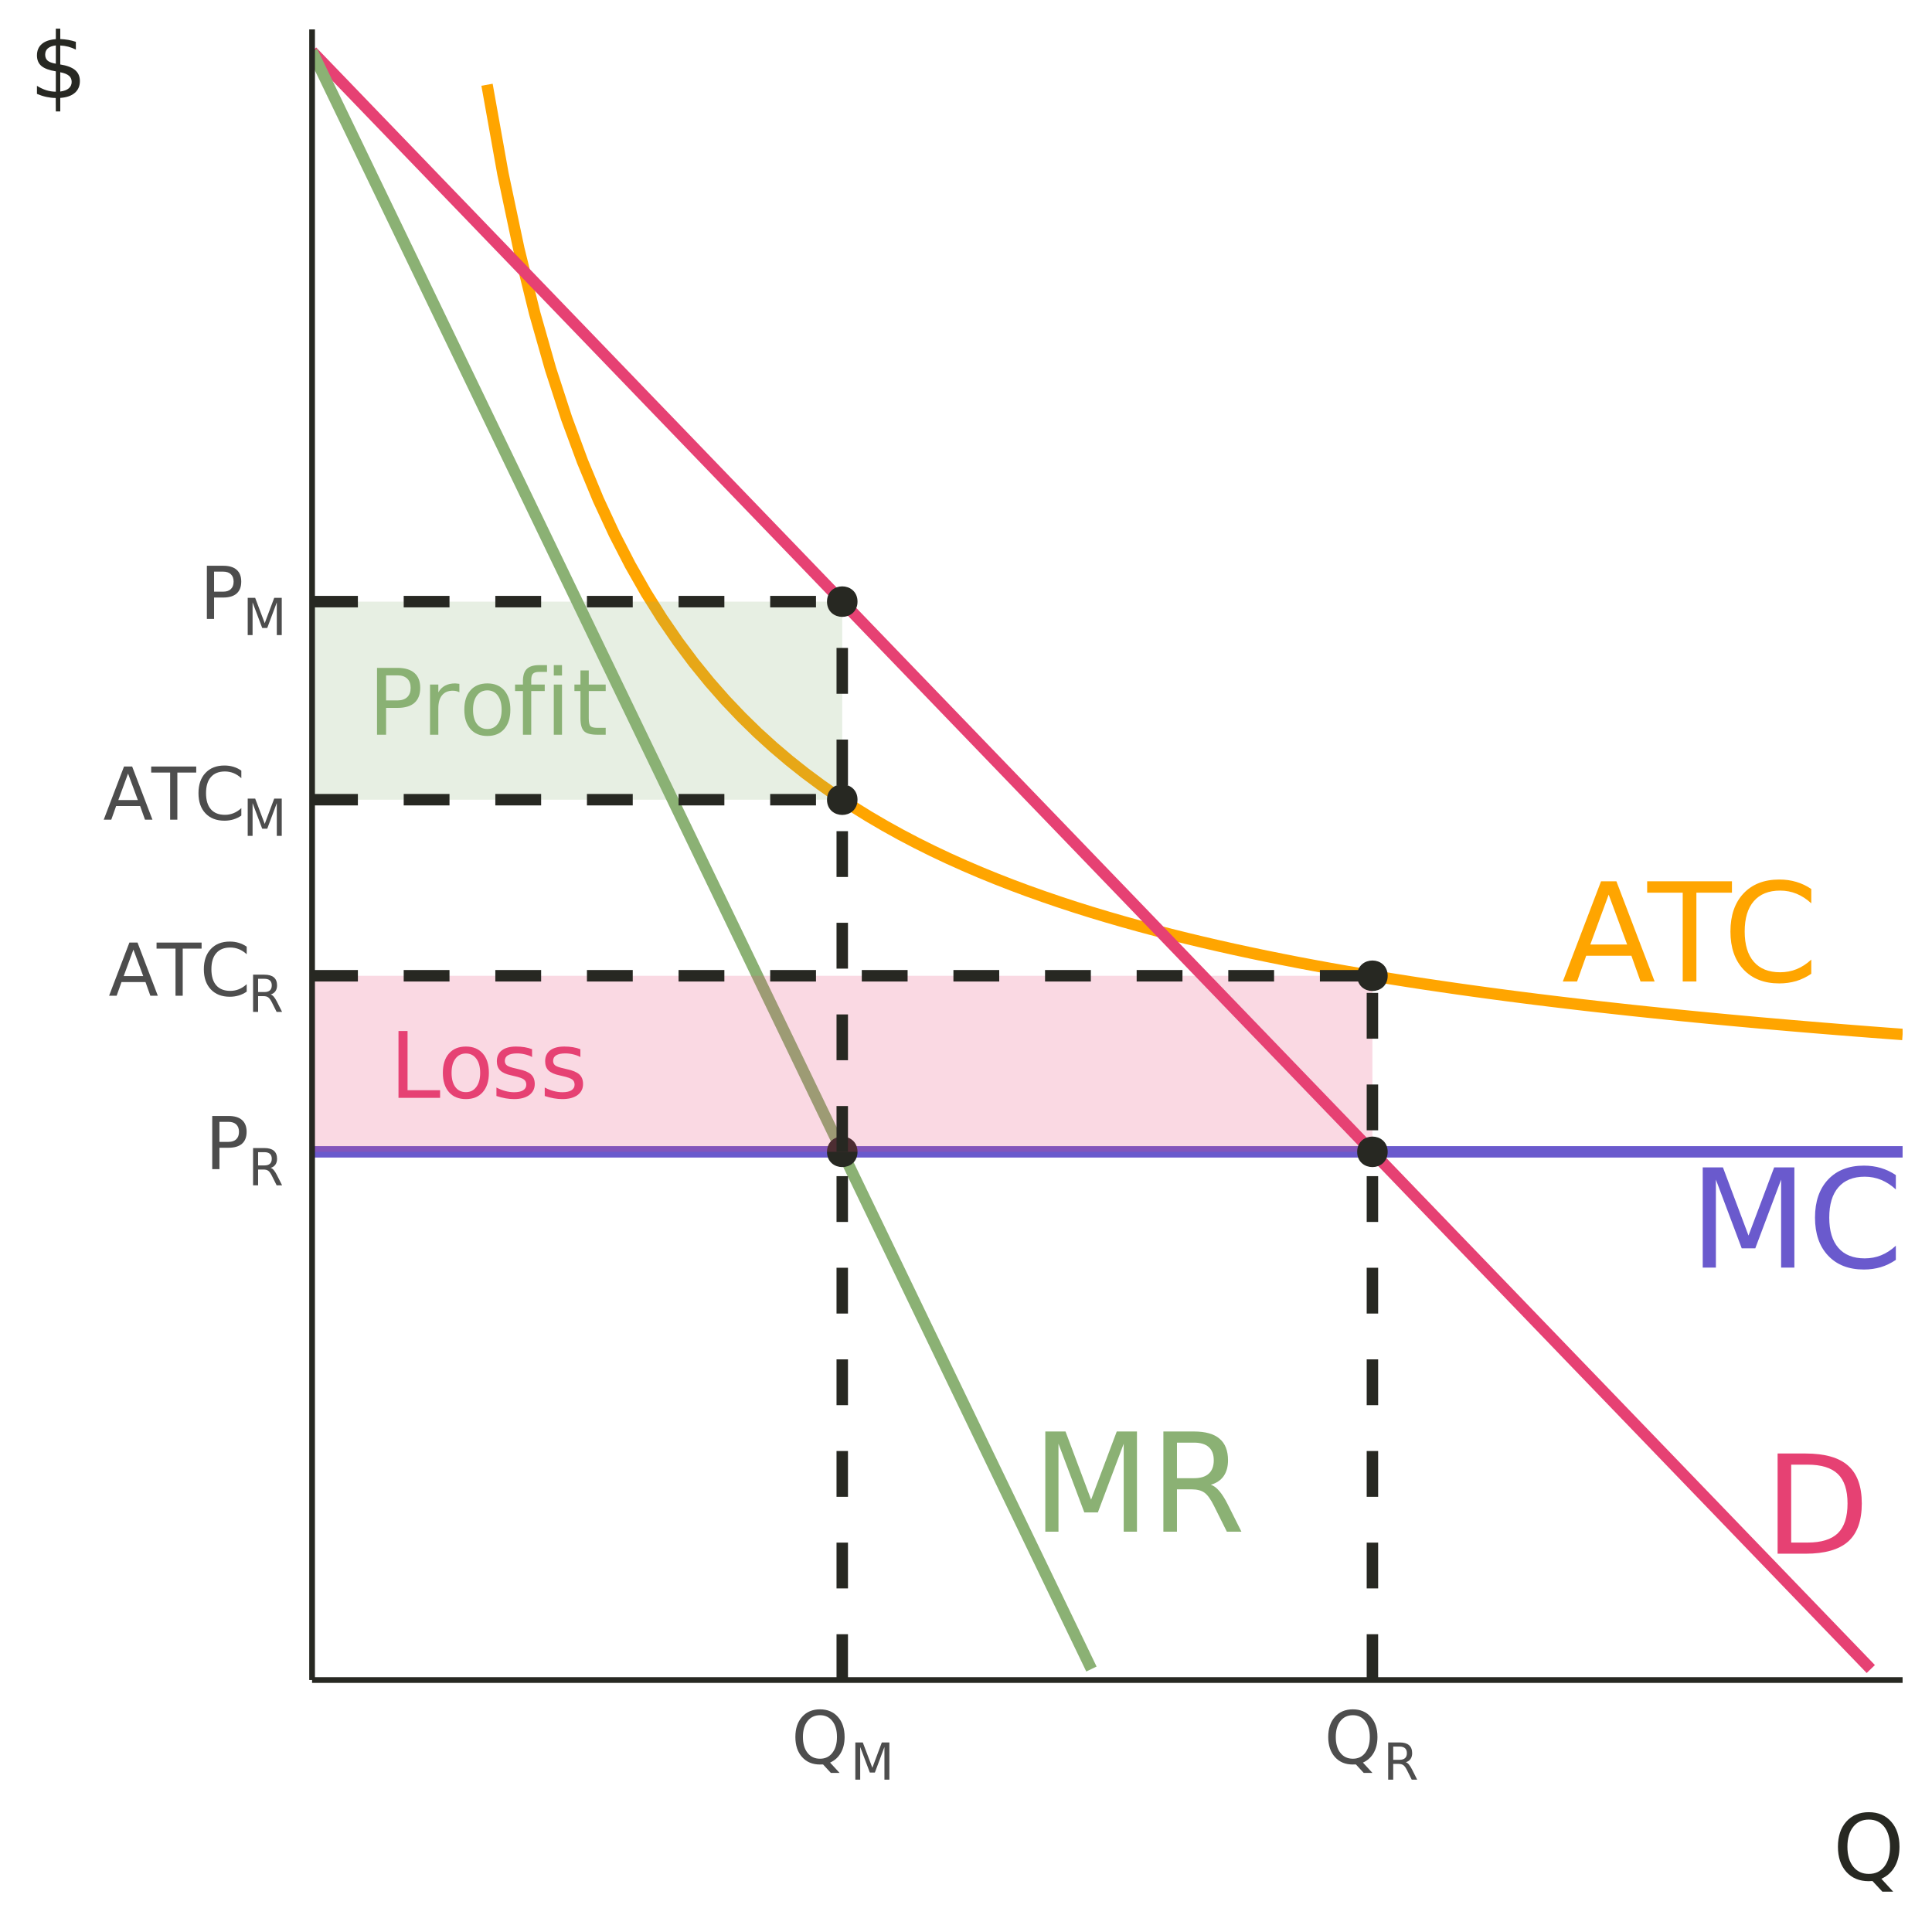 <?xml version="1.0" encoding="UTF-8"?>
<svg xmlns="http://www.w3.org/2000/svg" xmlns:xlink="http://www.w3.org/1999/xlink" width="360" height="360" viewBox="0 0 360 360">
<defs>
<g>
<g id="glyph-0-0">
<path d="M 1.281 4.531 L 1.281 -18.062 L 14.078 -18.062 L 14.078 4.531 Z M 2.719 3.094 L 12.656 3.094 L 12.656 -16.625 L 2.719 -16.625 Z M 2.719 3.094 "/>
</g>
<g id="glyph-0-1">
<path d="M 8.75 -16.188 L 5.328 -6.891 L 12.188 -6.891 Z M 7.328 -18.672 L 10.188 -18.672 L 17.312 0 L 14.688 0 L 12.984 -4.797 L 4.562 -4.797 L 2.859 0 L 0.203 0 Z M 7.328 -18.672 "/>
</g>
<g id="glyph-0-2">
<path d="M -0.078 -18.672 L 15.719 -18.672 L 15.719 -16.547 L 9.094 -16.547 L 9.094 0 L 6.547 0 L 6.547 -16.547 L -0.078 -16.547 Z M -0.078 -18.672 "/>
</g>
<g id="glyph-0-3">
<path d="M 16.5 -17.234 L 16.5 -14.562 C 15.645 -15.352 14.734 -15.945 13.766 -16.344 C 12.805 -16.738 11.785 -16.938 10.703 -16.938 C 8.566 -16.938 6.93 -16.281 5.797 -14.969 C 4.66 -13.664 4.094 -11.781 4.094 -9.312 C 4.094 -6.852 4.66 -4.973 5.797 -3.672 C 6.93 -2.367 8.566 -1.719 10.703 -1.719 C 11.785 -1.719 12.805 -1.91 13.766 -2.297 C 14.734 -2.691 15.645 -3.285 16.5 -4.078 L 16.5 -1.438 C 15.613 -0.832 14.676 -0.379 13.688 -0.078 C 12.695 0.211 11.648 0.359 10.547 0.359 C 7.723 0.359 5.5 -0.504 3.875 -2.234 C 2.25 -3.961 1.438 -6.32 1.438 -9.312 C 1.438 -12.312 2.25 -14.676 3.875 -16.406 C 5.5 -18.133 7.723 -19 10.547 -19 C 11.672 -19 12.723 -18.852 13.703 -18.562 C 14.691 -18.27 15.625 -17.828 16.5 -17.234 Z M 16.5 -17.234 "/>
</g>
<g id="glyph-0-4">
<path d="M 2.516 -18.672 L 6.281 -18.672 L 11.047 -5.969 L 15.828 -18.672 L 19.594 -18.672 L 19.594 0 L 17.125 0 L 17.125 -16.391 L 12.312 -3.594 L 9.781 -3.594 L 4.969 -16.391 L 4.969 0 L 2.516 0 Z M 2.516 -18.672 "/>
</g>
<g id="glyph-0-5">
<path d="M 5.047 -16.594 L 5.047 -2.078 L 8.094 -2.078 C 10.664 -2.078 12.551 -2.66 13.75 -3.828 C 14.945 -4.992 15.547 -6.836 15.547 -9.359 C 15.547 -11.859 14.945 -13.688 13.75 -14.844 C 12.551 -16.008 10.664 -16.594 8.094 -16.594 Z M 2.516 -18.672 L 7.703 -18.672 C 11.316 -18.672 13.969 -17.914 15.656 -16.406 C 17.352 -14.906 18.203 -12.555 18.203 -9.359 C 18.203 -6.141 17.352 -3.773 15.656 -2.266 C 13.957 -0.754 11.305 0 7.703 0 L 2.516 0 Z M 2.516 -18.672 "/>
</g>
<g id="glyph-0-6">
<path d="M 11.359 -8.75 C 11.898 -8.57 12.426 -8.18 12.938 -7.578 C 13.457 -6.973 13.977 -6.148 14.5 -5.109 L 17.062 0 L 14.344 0 L 11.953 -4.797 C 11.336 -6.047 10.738 -6.875 10.156 -7.281 C 9.582 -7.688 8.797 -7.891 7.797 -7.891 L 5.047 -7.891 L 5.047 0 L 2.516 0 L 2.516 -18.672 L 8.219 -18.672 C 10.352 -18.672 11.941 -18.223 12.984 -17.328 C 14.035 -16.441 14.562 -15.098 14.562 -13.297 C 14.562 -12.117 14.289 -11.141 13.75 -10.359 C 13.207 -9.586 12.41 -9.051 11.359 -8.75 Z M 5.047 -16.594 L 5.047 -9.969 L 8.219 -9.969 C 9.438 -9.969 10.352 -10.25 10.969 -10.812 C 11.594 -11.375 11.906 -12.203 11.906 -13.297 C 11.906 -14.391 11.594 -15.211 10.969 -15.766 C 10.352 -16.316 9.438 -16.594 8.219 -16.594 Z M 5.047 -16.594 "/>
</g>
<g id="glyph-1-0">
<path d="M 0.844 3.016 L 0.844 -12.047 L 9.391 -12.047 L 9.391 3.016 Z M 1.812 2.062 L 8.438 2.062 L 8.438 -11.078 L 1.812 -11.078 Z M 1.812 2.062 "/>
</g>
<g id="glyph-1-1">
<path d="M 3.359 -11.062 L 3.359 -6.391 L 5.484 -6.391 C 6.266 -6.391 6.867 -6.594 7.297 -7 C 7.723 -7.406 7.938 -7.984 7.938 -8.734 C 7.938 -9.473 7.723 -10.047 7.297 -10.453 C 6.867 -10.859 6.266 -11.062 5.484 -11.062 Z M 1.672 -12.453 L 5.484 -12.453 C 6.879 -12.453 7.93 -12.133 8.641 -11.5 C 9.359 -10.875 9.719 -9.953 9.719 -8.734 C 9.719 -7.504 9.359 -6.57 8.641 -5.938 C 7.93 -5.312 6.879 -5 5.484 -5 L 3.359 -5 L 3.359 0 L 1.672 0 Z M 1.672 -12.453 "/>
</g>
<g id="glyph-1-2">
<path d="M 7.016 -7.906 C 6.848 -8.008 6.66 -8.082 6.453 -8.125 C 6.254 -8.176 6.031 -8.203 5.781 -8.203 C 4.914 -8.203 4.25 -7.914 3.781 -7.344 C 3.32 -6.781 3.094 -5.973 3.094 -4.922 L 3.094 0 L 1.547 0 L 1.547 -9.344 L 3.094 -9.344 L 3.094 -7.891 C 3.414 -8.453 3.832 -8.867 4.344 -9.141 C 4.863 -9.422 5.492 -9.562 6.234 -9.562 C 6.336 -9.562 6.453 -9.551 6.578 -9.531 C 6.711 -9.52 6.859 -9.504 7.016 -9.484 Z M 7.016 -7.906 "/>
</g>
<g id="glyph-1-3">
<path d="M 5.234 -8.266 C 4.41 -8.266 3.758 -7.941 3.281 -7.297 C 2.801 -6.66 2.562 -5.781 2.562 -4.656 C 2.562 -3.539 2.797 -2.66 3.266 -2.016 C 3.742 -1.379 4.398 -1.062 5.234 -1.062 C 6.047 -1.062 6.691 -1.383 7.172 -2.031 C 7.648 -2.676 7.891 -3.551 7.891 -4.656 C 7.891 -5.77 7.648 -6.648 7.172 -7.297 C 6.691 -7.941 6.047 -8.266 5.234 -8.266 Z M 5.234 -9.562 C 6.566 -9.562 7.613 -9.129 8.375 -8.266 C 9.133 -7.398 9.516 -6.195 9.516 -4.656 C 9.516 -3.133 9.133 -1.938 8.375 -1.062 C 7.613 -0.195 6.566 0.234 5.234 0.234 C 3.891 0.234 2.836 -0.195 2.078 -1.062 C 1.316 -1.938 0.938 -3.133 0.938 -4.656 C 0.938 -6.195 1.316 -7.398 2.078 -8.266 C 2.836 -9.129 3.891 -9.562 5.234 -9.562 Z M 5.234 -9.562 "/>
</g>
<g id="glyph-1-4">
<path d="M 6.344 -12.969 L 6.344 -11.703 L 4.875 -11.703 C 4.32 -11.703 3.938 -11.586 3.719 -11.359 C 3.508 -11.141 3.406 -10.742 3.406 -10.172 L 3.406 -9.344 L 5.922 -9.344 L 5.922 -8.141 L 3.406 -8.141 L 3.406 0 L 1.859 0 L 1.859 -8.141 L 0.391 -8.141 L 0.391 -9.344 L 1.859 -9.344 L 1.859 -9.984 C 1.859 -11.023 2.098 -11.781 2.578 -12.25 C 3.066 -12.727 3.836 -12.969 4.891 -12.969 Z M 6.344 -12.969 "/>
</g>
<g id="glyph-1-5">
<path d="M 1.609 -9.344 L 3.141 -9.344 L 3.141 0 L 1.609 0 Z M 1.609 -12.969 L 3.141 -12.969 L 3.141 -11.031 L 1.609 -11.031 Z M 1.609 -12.969 "/>
</g>
<g id="glyph-1-6">
<path d="M 3.125 -11.984 L 3.125 -9.344 L 6.281 -9.344 L 6.281 -8.141 L 3.125 -8.141 L 3.125 -3.078 C 3.125 -2.316 3.227 -1.828 3.438 -1.609 C 3.645 -1.391 4.07 -1.281 4.719 -1.281 L 6.281 -1.281 L 6.281 0 L 4.719 0 C 3.531 0 2.707 -0.219 2.25 -0.656 C 1.801 -1.102 1.578 -1.91 1.578 -3.078 L 1.578 -8.141 L 0.453 -8.141 L 0.453 -9.344 L 1.578 -9.344 L 1.578 -11.984 Z M 3.125 -11.984 "/>
</g>
<g id="glyph-1-7">
<path d="M 1.672 -12.453 L 3.359 -12.453 L 3.359 -1.422 L 9.422 -1.422 L 9.422 0 L 1.672 0 Z M 1.672 -12.453 "/>
</g>
<g id="glyph-1-8">
<path d="M 7.562 -9.062 L 7.562 -7.609 C 7.125 -7.836 6.672 -8.004 6.203 -8.109 C 5.742 -8.223 5.266 -8.281 4.766 -8.281 C 4.004 -8.281 3.43 -8.16 3.047 -7.922 C 2.672 -7.691 2.484 -7.344 2.484 -6.875 C 2.484 -6.52 2.617 -6.238 2.891 -6.031 C 3.16 -5.832 3.707 -5.645 4.531 -5.469 L 5.047 -5.344 C 6.141 -5.113 6.914 -4.785 7.375 -4.359 C 7.832 -3.93 8.062 -3.336 8.062 -2.578 C 8.062 -1.711 7.719 -1.023 7.031 -0.516 C 6.344 -0.016 5.398 0.234 4.203 0.234 C 3.703 0.234 3.18 0.188 2.641 0.094 C 2.098 0 1.523 -0.145 0.922 -0.344 L 0.922 -1.922 C 1.492 -1.629 2.051 -1.41 2.594 -1.266 C 3.145 -1.117 3.691 -1.047 4.234 -1.047 C 4.953 -1.047 5.504 -1.164 5.891 -1.406 C 6.285 -1.656 6.484 -2.004 6.484 -2.453 C 6.484 -2.867 6.344 -3.188 6.062 -3.406 C 5.781 -3.633 5.164 -3.852 4.219 -4.062 L 3.688 -4.188 C 2.738 -4.383 2.051 -4.691 1.625 -5.109 C 1.207 -5.523 1 -6.094 1 -6.812 C 1 -7.688 1.305 -8.363 1.922 -8.844 C 2.547 -9.32 3.43 -9.562 4.578 -9.562 C 5.141 -9.562 5.672 -9.52 6.172 -9.438 C 6.672 -9.352 7.133 -9.227 7.562 -9.062 Z M 7.562 -9.062 "/>
</g>
<g id="glyph-2-0">
<path d="M 0.672 2.406 L 0.672 -9.578 L 7.469 -9.578 L 7.469 2.406 Z M 1.438 1.641 L 6.719 1.641 L 6.719 -8.828 L 1.438 -8.828 Z M 1.438 1.641 "/>
</g>
<g id="glyph-2-1">
<path d="M 2.672 -8.812 L 2.672 -5.078 L 4.359 -5.078 C 4.984 -5.078 5.461 -5.238 5.797 -5.562 C 6.141 -5.883 6.312 -6.348 6.312 -6.953 C 6.312 -7.547 6.141 -8.004 5.797 -8.328 C 5.461 -8.648 4.984 -8.812 4.359 -8.812 Z M 1.328 -9.906 L 4.359 -9.906 C 5.473 -9.906 6.312 -9.656 6.875 -9.156 C 7.445 -8.656 7.734 -7.922 7.734 -6.953 C 7.734 -5.973 7.445 -5.234 6.875 -4.734 C 6.312 -4.234 5.473 -3.984 4.359 -3.984 L 2.672 -3.984 L 2.672 0 L 1.328 0 Z M 1.328 -9.906 "/>
</g>
<g id="glyph-2-2">
<path d="M 4.641 -8.594 L 2.828 -3.656 L 6.469 -3.656 Z M 3.891 -9.906 L 5.406 -9.906 L 9.188 0 L 7.797 0 L 6.891 -2.547 L 2.422 -2.547 L 1.516 0 L 0.109 0 Z M 3.891 -9.906 "/>
</g>
<g id="glyph-2-3">
<path d="M -0.047 -9.906 L 8.344 -9.906 L 8.344 -8.781 L 4.828 -8.781 L 4.828 0 L 3.484 0 L 3.484 -8.781 L -0.047 -8.781 Z M -0.047 -9.906 "/>
</g>
<g id="glyph-2-4">
<path d="M 8.75 -9.141 L 8.75 -7.734 C 8.301 -8.148 7.82 -8.461 7.312 -8.672 C 6.801 -8.879 6.258 -8.984 5.688 -8.984 C 4.551 -8.984 3.68 -8.633 3.078 -7.938 C 2.473 -7.25 2.172 -6.25 2.172 -4.938 C 2.172 -3.633 2.473 -2.633 3.078 -1.938 C 3.68 -1.25 4.551 -0.906 5.688 -0.906 C 6.258 -0.906 6.801 -1.008 7.312 -1.219 C 7.82 -1.426 8.301 -1.738 8.75 -2.156 L 8.75 -0.766 C 8.281 -0.441 7.785 -0.203 7.266 -0.047 C 6.742 0.109 6.191 0.188 5.609 0.188 C 4.109 0.188 2.926 -0.27 2.062 -1.188 C 1.195 -2.102 0.766 -3.352 0.766 -4.938 C 0.766 -6.531 1.195 -7.785 2.062 -8.703 C 2.926 -9.629 4.109 -10.094 5.609 -10.094 C 6.191 -10.094 6.742 -10.016 7.266 -9.859 C 7.797 -9.703 8.289 -9.461 8.75 -9.141 Z M 8.75 -9.141 "/>
</g>
<g id="glyph-2-5">
<path d="M 5.359 -9 C 4.379 -9 3.602 -8.633 3.031 -7.906 C 2.457 -7.188 2.172 -6.195 2.172 -4.938 C 2.172 -3.695 2.457 -2.711 3.031 -1.984 C 3.602 -1.254 4.379 -0.891 5.359 -0.891 C 6.328 -0.891 7.094 -1.254 7.656 -1.984 C 8.227 -2.711 8.516 -3.695 8.516 -4.938 C 8.516 -6.195 8.227 -7.188 7.656 -7.906 C 7.094 -8.633 6.328 -9 5.359 -9 Z M 7.234 -0.172 L 9 1.75 L 7.375 1.75 L 5.922 0.172 C 5.766 0.172 5.648 0.172 5.578 0.172 C 5.504 0.18 5.43 0.188 5.359 0.188 C 3.961 0.188 2.848 -0.273 2.016 -1.203 C 1.18 -2.141 0.766 -3.383 0.766 -4.938 C 0.766 -6.508 1.18 -7.758 2.016 -8.688 C 2.848 -9.625 3.961 -10.094 5.359 -10.094 C 6.742 -10.094 7.852 -9.625 8.688 -8.688 C 9.52 -7.758 9.938 -6.508 9.938 -4.938 C 9.938 -3.789 9.703 -2.805 9.234 -1.984 C 8.773 -1.172 8.109 -0.566 7.234 -0.172 Z M 7.234 -0.172 "/>
</g>
<g id="glyph-3-0">
<path d="M 0.469 1.688 L 0.469 -6.703 L 5.234 -6.703 L 5.234 1.688 Z M 1.016 1.156 L 4.703 1.156 L 4.703 -6.172 L 1.016 -6.172 Z M 1.016 1.156 "/>
</g>
<g id="glyph-3-1">
<path d="M 4.219 -3.25 C 4.426 -3.188 4.625 -3.039 4.812 -2.812 C 5 -2.594 5.191 -2.285 5.391 -1.891 L 6.344 0 L 5.328 0 L 4.438 -1.781 C 4.207 -2.238 3.984 -2.547 3.766 -2.703 C 3.555 -2.859 3.266 -2.938 2.891 -2.938 L 1.875 -2.938 L 1.875 0 L 0.938 0 L 0.938 -6.938 L 3.047 -6.938 C 3.836 -6.938 4.426 -6.77 4.812 -6.438 C 5.207 -6.102 5.406 -5.602 5.406 -4.938 C 5.406 -4.5 5.301 -4.133 5.094 -3.844 C 4.895 -3.562 4.602 -3.363 4.219 -3.25 Z M 1.875 -6.172 L 1.875 -3.703 L 3.047 -3.703 C 3.504 -3.703 3.848 -3.805 4.078 -4.016 C 4.305 -4.223 4.422 -4.531 4.422 -4.938 C 4.422 -5.344 4.305 -5.648 4.078 -5.859 C 3.848 -6.066 3.504 -6.172 3.047 -6.172 Z M 1.875 -6.172 "/>
</g>
<g id="glyph-3-2">
<path d="M 0.938 -6.938 L 2.328 -6.938 L 4.109 -2.219 L 5.875 -6.938 L 7.281 -6.938 L 7.281 0 L 6.359 0 L 6.359 -6.094 L 4.578 -1.328 L 3.641 -1.328 L 1.844 -6.094 L 1.844 0 L 0.938 0 Z M 0.938 -6.938 "/>
</g>
<g id="glyph-4-0">
<path d="M 0.844 3 L 0.844 -11.984 L 9.344 -11.984 L 9.344 3 Z M 1.797 2.062 L 8.406 2.062 L 8.406 -11.031 L 1.797 -11.031 Z M 1.797 2.062 "/>
</g>
<g id="glyph-4-1">
<path d="M 6.703 -11.25 C 5.484 -11.25 4.516 -10.797 3.797 -9.891 C 3.078 -8.984 2.719 -7.75 2.719 -6.188 C 2.719 -4.625 3.078 -3.391 3.797 -2.484 C 4.516 -1.578 5.484 -1.125 6.703 -1.125 C 7.922 -1.125 8.883 -1.578 9.594 -2.484 C 10.301 -3.391 10.656 -4.625 10.656 -6.188 C 10.656 -7.75 10.301 -8.984 9.594 -9.891 C 8.883 -10.797 7.922 -11.25 6.703 -11.25 Z M 9.047 -0.219 L 11.25 2.188 L 9.234 2.188 L 7.391 0.203 C 7.211 0.211 7.07 0.219 6.969 0.219 C 6.875 0.227 6.785 0.234 6.703 0.234 C 4.953 0.234 3.555 -0.344 2.516 -1.5 C 1.473 -2.664 0.953 -4.227 0.953 -6.188 C 0.953 -8.145 1.473 -9.707 2.516 -10.875 C 3.555 -12.039 4.953 -12.625 6.703 -12.625 C 8.441 -12.625 9.828 -12.039 10.859 -10.875 C 11.898 -9.707 12.422 -8.145 12.422 -6.188 C 12.422 -4.75 12.129 -3.516 11.547 -2.484 C 10.973 -1.461 10.141 -0.707 9.047 -0.219 Z M 9.047 -0.219 "/>
</g>
<g id="glyph-4-2">
<path d="M 5.75 2.5 L 4.922 2.5 L 4.906 0 C 4.32 -0.008 3.738 -0.078 3.156 -0.203 C 2.582 -0.328 2 -0.516 1.406 -0.766 L 1.406 -2.266 C 1.977 -1.91 2.551 -1.641 3.125 -1.453 C 3.707 -1.273 4.305 -1.18 4.922 -1.172 L 4.922 -4.969 C 3.691 -5.164 2.797 -5.5 2.234 -5.969 C 1.68 -6.445 1.406 -7.102 1.406 -7.938 C 1.406 -8.832 1.707 -9.539 2.312 -10.062 C 2.914 -10.582 3.785 -10.883 4.922 -10.969 L 4.922 -12.922 L 5.75 -12.922 L 5.75 -10.984 C 6.258 -10.961 6.754 -10.91 7.234 -10.828 C 7.711 -10.742 8.188 -10.625 8.656 -10.469 L 8.656 -9.016 C 8.188 -9.254 7.711 -9.438 7.234 -9.562 C 6.754 -9.688 6.258 -9.758 5.75 -9.781 L 5.75 -6.25 C 7 -6.051 7.922 -5.703 8.516 -5.203 C 9.109 -4.703 9.406 -4.02 9.406 -3.156 C 9.406 -2.227 9.086 -1.492 8.453 -0.953 C 7.828 -0.41 6.926 -0.098 5.75 -0.016 Z M 4.922 -6.391 L 4.922 -9.797 C 4.273 -9.723 3.781 -9.539 3.438 -9.25 C 3.102 -8.957 2.938 -8.566 2.938 -8.078 C 2.938 -7.598 3.094 -7.223 3.406 -6.953 C 3.719 -6.691 4.223 -6.504 4.922 -6.391 Z M 5.75 -4.797 L 5.75 -1.203 C 6.445 -1.297 6.973 -1.492 7.328 -1.797 C 7.691 -2.109 7.875 -2.508 7.875 -3 C 7.875 -3.488 7.703 -3.875 7.359 -4.156 C 7.016 -4.445 6.477 -4.66 5.75 -4.797 Z M 5.75 -4.797 "/>
</g>
</g>
<clipPath id="clip-0">
<path clip-rule="nonzero" d="M 89 14 L 354.523 14 L 354.523 194 L 89 194 Z M 89 14 "/>
</clipPath>
<clipPath id="clip-1">
<path clip-rule="nonzero" d="M 58.152 213 L 354.523 213 L 354.523 216 L 58.152 216 Z M 58.152 213 "/>
</clipPath>
<clipPath id="clip-2">
<path clip-rule="nonzero" d="M 58.152 8 L 350 8 L 350 313 L 58.152 313 Z M 58.152 8 "/>
</clipPath>
<clipPath id="clip-3">
<path clip-rule="nonzero" d="M 58.152 8 L 205 8 L 205 313 L 58.152 313 Z M 58.152 8 "/>
</clipPath>
<clipPath id="clip-4">
<path clip-rule="nonzero" d="M 155 213 L 159 213 L 159 313.051 L 155 313.051 Z M 155 213 "/>
</clipPath>
<clipPath id="clip-5">
<path clip-rule="nonzero" d="M 58.152 181 L 256 181 L 256 215 L 58.152 215 Z M 58.152 181 "/>
</clipPath>
<clipPath id="clip-6">
<path clip-rule="nonzero" d="M 58.152 112 L 157 112 L 157 150 L 58.152 150 Z M 58.152 112 "/>
</clipPath>
<clipPath id="clip-7">
<path clip-rule="nonzero" d="M 58.152 111 L 159 111 L 159 114 L 58.152 114 Z M 58.152 111 "/>
</clipPath>
<clipPath id="clip-8">
<path clip-rule="nonzero" d="M 58.152 147 L 159 147 L 159 151 L 58.152 151 Z M 58.152 147 "/>
</clipPath>
<clipPath id="clip-9">
<path clip-rule="nonzero" d="M 254 180 L 257 180 L 257 313.051 L 254 313.051 Z M 254 180 "/>
</clipPath>
<clipPath id="clip-10">
<path clip-rule="nonzero" d="M 58.152 180 L 257 180 L 257 183 L 58.152 183 Z M 58.152 180 "/>
</clipPath>
</defs>
<rect x="-36" y="-36" width="432" height="432" fill="rgb(100%, 100%, 100%)" fill-opacity="1"/>
<g clip-path="url(#clip-0)">
<path fill="none" stroke-width="2.134" stroke-linecap="butt" stroke-linejoin="round" stroke="rgb(100%, 64.706%, 0%)" stroke-opacity="1" stroke-miterlimit="10" d="M 90.75 15.793 L 93.715 32.363 L 96.68 46.383 L 99.641 58.402 L 102.605 68.816 L 105.57 77.93 L 108.535 85.969 L 111.496 93.117 L 114.461 99.512 L 117.426 105.27 L 120.387 110.477 L 123.352 115.211 L 126.316 119.531 L 129.281 123.496 L 132.242 127.141 L 135.207 130.504 L 138.172 133.621 L 141.133 136.516 L 144.098 139.207 L 147.062 141.723 L 150.023 144.074 L 152.988 146.277 L 155.953 148.348 L 158.918 150.297 L 161.879 152.137 L 164.844 153.871 L 167.809 155.516 L 170.77 157.07 L 173.734 158.547 L 176.699 159.949 L 179.664 161.281 L 182.625 162.551 L 185.59 163.762 L 188.555 164.918 L 191.516 166.023 L 194.48 167.078 L 197.445 168.09 L 200.41 169.062 L 203.371 169.992 L 206.336 170.883 L 209.301 171.742 L 212.262 172.566 L 215.227 173.359 L 218.191 174.125 L 221.152 174.859 L 224.117 175.57 L 227.082 176.254 L 230.047 176.918 L 233.008 177.555 L 235.973 178.176 L 238.938 178.773 L 241.898 179.352 L 244.863 179.91 L 247.828 180.453 L 250.793 180.977 L 253.754 181.488 L 256.719 181.984 L 259.684 182.461 L 262.645 182.93 L 265.609 183.383 L 268.574 183.82 L 271.535 184.25 L 274.5 184.664 L 277.465 185.07 L 280.43 185.465 L 283.391 185.848 L 286.355 186.223 L 289.32 186.586 L 292.281 186.941 L 295.246 187.289 L 298.211 187.625 L 301.176 187.953 L 304.137 188.277 L 307.102 188.59 L 310.066 188.895 L 313.027 189.195 L 315.992 189.488 L 318.957 189.773 L 321.918 190.051 L 324.883 190.324 L 327.848 190.594 L 330.812 190.852 L 333.773 191.109 L 336.738 191.359 L 339.703 191.605 L 342.664 191.844 L 345.629 192.078 L 348.594 192.309 L 351.559 192.535 L 354.52 192.754 "/>
</g>
<g fill="rgb(100%, 64.706%, 0%)" fill-opacity="1">
<use xlink:href="#glyph-0-1" x="291.004" y="182.886"/>
<use xlink:href="#glyph-0-2" x="307.004" y="182.886"/>
<use xlink:href="#glyph-0-3" x="321.004" y="182.886"/>
</g>
<g clip-path="url(#clip-1)">
<path fill="none" stroke-width="2.134" stroke-linecap="butt" stroke-linejoin="round" stroke="rgb(41.569%, 35.294%, 80.392%)" stroke-opacity="1" stroke-miterlimit="10" d="M 58.152 214.629 L 354.52 214.629 "/>
</g>
<g fill="rgb(41.569%, 35.294%, 80.392%)" fill-opacity="1">
<use xlink:href="#glyph-0-4" x="314.762" y="236.198"/>
<use xlink:href="#glyph-0-3" x="336.762" y="236.198"/>
</g>
<g clip-path="url(#clip-2)">
<path fill="none" stroke-width="2.134" stroke-linecap="butt" stroke-linejoin="round" stroke="rgb(90.196%, 25.49%, 45.098%)" stroke-opacity="1" stroke-miterlimit="10" d="M 58.152 9.582 L 61.113 12.656 L 64.078 15.73 L 67.043 18.809 L 70.004 21.883 L 72.969 24.957 L 75.934 28.035 L 78.898 31.109 L 81.859 34.188 L 87.789 40.336 L 90.75 43.414 L 93.715 46.488 L 96.68 49.566 L 99.641 52.641 L 102.605 55.715 L 105.57 58.793 L 108.535 61.867 L 111.496 64.941 L 114.461 68.02 L 117.426 71.094 L 120.387 74.172 L 126.316 80.32 L 129.281 83.398 L 132.242 86.473 L 135.207 89.547 L 138.172 92.625 L 141.133 95.699 L 144.098 98.777 L 147.062 101.852 L 150.023 104.926 L 152.988 108.004 L 158.918 114.152 L 161.879 117.23 L 164.844 120.305 L 167.809 123.383 L 170.77 126.457 L 173.734 129.531 L 176.699 132.609 L 179.664 135.684 L 182.625 138.758 L 185.59 141.836 L 188.555 144.91 L 191.516 147.988 L 197.445 154.137 L 200.41 157.215 L 203.371 160.289 L 206.336 163.367 L 209.301 166.441 L 212.262 169.516 L 215.227 172.594 L 218.191 175.668 L 221.152 178.742 L 224.117 181.82 L 227.082 184.895 L 230.047 187.973 L 233.008 191.047 L 235.973 194.121 L 238.938 197.199 L 241.898 200.273 L 244.863 203.348 L 247.828 206.426 L 250.793 209.5 L 253.754 212.578 L 259.684 218.727 L 262.645 221.805 L 268.574 227.953 L 271.535 231.031 L 274.5 234.105 L 277.465 237.184 L 280.43 240.258 L 283.391 243.332 L 286.355 246.41 L 289.32 249.484 L 292.281 252.562 L 298.211 258.711 L 301.176 261.789 L 304.137 264.863 L 307.102 267.938 L 310.066 271.016 L 313.027 274.09 L 315.992 277.168 L 318.957 280.242 L 321.918 283.316 L 324.883 286.395 L 330.812 292.543 L 333.773 295.621 L 336.738 298.695 L 339.703 301.773 L 342.664 304.848 L 345.629 307.922 L 348.594 311 "/>
</g>
<g clip-path="url(#clip-3)">
<path fill="none" stroke-width="2.134" stroke-linecap="butt" stroke-linejoin="round" stroke="rgb(54.51%, 69.412%, 45.49%)" stroke-opacity="1" stroke-miterlimit="10" d="M 58.152 9.582 L 61.113 15.73 L 67.043 28.035 L 70.004 34.188 L 72.969 40.336 L 78.898 52.641 L 81.859 58.793 L 84.824 64.941 L 87.789 71.094 L 90.75 77.246 L 93.715 83.398 L 96.68 89.547 L 99.641 95.699 L 105.57 108.004 L 108.535 114.152 L 111.496 120.305 L 117.426 132.609 L 120.387 138.758 L 129.281 157.215 L 132.242 163.367 L 135.207 169.516 L 138.172 175.668 L 141.133 181.82 L 144.098 187.973 L 147.062 194.121 L 150.023 200.273 L 155.953 212.578 L 158.918 218.727 L 161.879 224.879 L 167.809 237.184 L 170.77 243.332 L 179.664 261.789 L 182.625 267.938 L 188.555 280.242 L 191.516 286.395 L 194.48 292.543 L 200.41 304.848 L 203.371 311 "/>
</g>
<g fill="rgb(90.196%, 25.49%, 45.098%)" fill-opacity="1">
<use xlink:href="#glyph-0-5" x="328.715" y="289.511"/>
</g>
<g fill="rgb(54.51%, 69.412%, 45.49%)" fill-opacity="1">
<use xlink:href="#glyph-0-4" x="192.262" y="285.409"/>
<use xlink:href="#glyph-0-6" x="214.262" y="285.409"/>
</g>
<path fill-rule="nonzero" fill="rgb(15.294%, 15.686%, 13.333%)" fill-opacity="1" stroke-width="0.709" stroke-linecap="round" stroke-linejoin="round" stroke="rgb(15.294%, 15.686%, 13.333%)" stroke-opacity="1" stroke-miterlimit="10" d="M 159.43 214.629 C 159.43 217.945 154.453 217.945 154.453 214.629 C 154.453 211.309 159.43 211.309 159.43 214.629 "/>
<g clip-path="url(#clip-4)">
<path fill="none" stroke-width="2.134" stroke-linecap="butt" stroke-linejoin="round" stroke="rgb(15.294%, 15.686%, 13.333%)" stroke-opacity="1" stroke-dasharray="8.536 8.536" stroke-miterlimit="10" d="M 156.941 313.051 L 156.941 214.629 "/>
</g>
<g clip-path="url(#clip-5)">
<path fill-rule="nonzero" fill="rgb(90.196%, 25.49%, 45.098%)" fill-opacity="0.2" d="M 58.152 181.82 L 255.73 181.82 L 255.73 214.629 L 58.152 214.629 Z M 58.152 181.82 "/>
</g>
<g fill="rgb(54.51%, 69.412%, 45.49%)" fill-opacity="1">
<use xlink:href="#glyph-1-1" x="68.582" y="136.904"/>
<use xlink:href="#glyph-1-2" x="78.582" y="136.904"/>
<use xlink:href="#glyph-1-3" x="85.582" y="136.904"/>
<use xlink:href="#glyph-1-4" x="95.582" y="136.904"/>
<use xlink:href="#glyph-1-5" x="101.582" y="136.904"/>
<use xlink:href="#glyph-1-6" x="106.582" y="136.904"/>
</g>
<g clip-path="url(#clip-6)">
<path fill-rule="nonzero" fill="rgb(54.51%, 69.412%, 45.49%)" fill-opacity="0.2" d="M 58.152 112.105 L 156.941 112.105 L 156.941 149.012 L 58.152 149.012 Z M 58.152 112.105 "/>
</g>
<g fill="rgb(90.196%, 25.49%, 45.098%)" fill-opacity="1">
<use xlink:href="#glyph-1-7" x="72.582" y="204.568"/>
<use xlink:href="#glyph-1-3" x="81.582" y="204.568"/>
<use xlink:href="#glyph-1-8" x="91.582" y="204.568"/>
<use xlink:href="#glyph-1-8" x="100.582" y="204.568"/>
</g>
<path fill-rule="nonzero" fill="rgb(15.294%, 15.686%, 13.333%)" fill-opacity="1" stroke-width="0.709" stroke-linecap="round" stroke-linejoin="round" stroke="rgb(15.294%, 15.686%, 13.333%)" stroke-opacity="1" stroke-miterlimit="10" d="M 159.43 112.105 C 159.43 115.422 154.453 115.422 154.453 112.105 C 154.453 108.785 159.43 108.785 159.43 112.105 "/>
<path fill-rule="nonzero" fill="rgb(15.294%, 15.686%, 13.333%)" fill-opacity="1" stroke-width="0.709" stroke-linecap="round" stroke-linejoin="round" stroke="rgb(15.294%, 15.686%, 13.333%)" stroke-opacity="1" stroke-miterlimit="10" d="M 159.43 149.012 C 159.43 152.328 154.453 152.328 154.453 149.012 C 154.453 145.695 159.43 145.695 159.43 149.012 "/>
<path fill="none" stroke-width="2.134" stroke-linecap="butt" stroke-linejoin="round" stroke="rgb(15.294%, 15.686%, 13.333%)" stroke-opacity="1" stroke-dasharray="8.536 8.536" stroke-miterlimit="10" d="M 156.941 214.629 L 156.941 112.105 "/>
<g clip-path="url(#clip-7)">
<path fill="none" stroke-width="2.134" stroke-linecap="butt" stroke-linejoin="round" stroke="rgb(15.294%, 15.686%, 13.333%)" stroke-opacity="1" stroke-dasharray="8.536 8.536" stroke-miterlimit="10" d="M 58.152 112.105 L 156.941 112.105 "/>
</g>
<g clip-path="url(#clip-8)">
<path fill="none" stroke-width="2.134" stroke-linecap="butt" stroke-linejoin="round" stroke="rgb(15.294%, 15.686%, 13.333%)" stroke-opacity="1" stroke-dasharray="8.536 8.536" stroke-miterlimit="10" d="M 58.152 149.012 L 156.941 149.012 "/>
</g>
<path fill-rule="nonzero" fill="rgb(15.294%, 15.686%, 13.333%)" fill-opacity="1" stroke-width="0.709" stroke-linecap="round" stroke-linejoin="round" stroke="rgb(15.294%, 15.686%, 13.333%)" stroke-opacity="1" stroke-miterlimit="10" d="M 258.219 214.629 C 258.219 217.945 253.242 217.945 253.242 214.629 C 253.242 211.309 258.219 211.309 258.219 214.629 "/>
<path fill-rule="nonzero" fill="rgb(15.294%, 15.686%, 13.333%)" fill-opacity="1" stroke-width="0.709" stroke-linecap="round" stroke-linejoin="round" stroke="rgb(15.294%, 15.686%, 13.333%)" stroke-opacity="1" stroke-miterlimit="10" d="M 258.219 181.82 C 258.219 185.137 253.242 185.137 253.242 181.82 C 253.242 178.5 258.219 178.5 258.219 181.82 "/>
<g clip-path="url(#clip-9)">
<path fill="none" stroke-width="2.134" stroke-linecap="butt" stroke-linejoin="round" stroke="rgb(15.294%, 15.686%, 13.333%)" stroke-opacity="1" stroke-dasharray="8.536 8.536" stroke-miterlimit="10" d="M 255.73 313.051 L 255.73 181.82 "/>
</g>
<g clip-path="url(#clip-10)">
<path fill="none" stroke-width="2.134" stroke-linecap="butt" stroke-linejoin="round" stroke="rgb(15.294%, 15.686%, 13.333%)" stroke-opacity="1" stroke-dasharray="8.536 8.536" stroke-miterlimit="10" d="M 58.152 181.82 L 255.73 181.82 "/>
</g>
<path fill="none" stroke-width="1.067" stroke-linecap="butt" stroke-linejoin="round" stroke="rgb(15.294%, 15.686%, 13.333%)" stroke-opacity="1" stroke-miterlimit="10" d="M 58.152 313.051 L 58.152 5.48 "/>
<g fill="rgb(30.196%, 30.196%, 30.196%)" fill-opacity="1">
<use xlink:href="#glyph-2-1" x="38.219" y="217.85"/>
</g>
<g fill="rgb(30.196%, 30.196%, 30.196%)" fill-opacity="1">
<use xlink:href="#glyph-3-1" x="46.219" y="220.863"/>
</g>
<g fill="rgb(30.196%, 30.196%, 30.196%)" fill-opacity="1">
<use xlink:href="#glyph-2-2" x="20.219" y="185.541"/>
</g>
<g fill="rgb(30.196%, 30.196%, 30.196%)" fill-opacity="1">
<use xlink:href="#glyph-2-3" x="29.219" y="185.541"/>
</g>
<g fill="rgb(30.196%, 30.196%, 30.196%)" fill-opacity="1">
<use xlink:href="#glyph-2-4" x="37.219" y="185.541"/>
</g>
<g fill="rgb(30.196%, 30.196%, 30.196%)" fill-opacity="1">
<use xlink:href="#glyph-3-1" x="46.219" y="188.555"/>
</g>
<g fill="rgb(30.196%, 30.196%, 30.196%)" fill-opacity="1">
<use xlink:href="#glyph-2-2" x="19.219" y="152.736"/>
</g>
<g fill="rgb(30.196%, 30.196%, 30.196%)" fill-opacity="1">
<use xlink:href="#glyph-2-3" x="28.219" y="152.736"/>
</g>
<g fill="rgb(30.196%, 30.196%, 30.196%)" fill-opacity="1">
<use xlink:href="#glyph-2-4" x="36.219" y="152.736"/>
</g>
<g fill="rgb(30.196%, 30.196%, 30.196%)" fill-opacity="1">
<use xlink:href="#glyph-3-2" x="45.219" y="155.746"/>
</g>
<g fill="rgb(30.196%, 30.196%, 30.196%)" fill-opacity="1">
<use xlink:href="#glyph-2-1" x="37.219" y="115.326"/>
</g>
<g fill="rgb(30.196%, 30.196%, 30.196%)" fill-opacity="1">
<use xlink:href="#glyph-3-2" x="45.219" y="118.34"/>
</g>
<path fill="none" stroke-width="1.067" stroke-linecap="butt" stroke-linejoin="round" stroke="rgb(15.294%, 15.686%, 13.333%)" stroke-opacity="1" stroke-miterlimit="10" d="M 58.152 313.051 L 354.52 313.051 "/>
<g fill="rgb(30.196%, 30.196%, 30.196%)" fill-opacity="1">
<use xlink:href="#glyph-2-5" x="147.441" y="328.604"/>
</g>
<g fill="rgb(30.196%, 30.196%, 30.196%)" fill-opacity="1">
<use xlink:href="#glyph-3-2" x="158.441" y="331.617"/>
</g>
<g fill="rgb(30.196%, 30.196%, 30.196%)" fill-opacity="1">
<use xlink:href="#glyph-2-5" x="246.73" y="328.604"/>
</g>
<g fill="rgb(30.196%, 30.196%, 30.196%)" fill-opacity="1">
<use xlink:href="#glyph-3-1" x="257.73" y="331.617"/>
</g>
<g fill="rgb(15.294%, 15.686%, 13.333%)" fill-opacity="1">
<use xlink:href="#glyph-4-1" x="341.52" y="350.3"/>
</g>
<g fill="rgb(15.294%, 15.686%, 13.333%)" fill-opacity="1">
<use xlink:href="#glyph-4-2" x="5.48" y="18.261"/>
</g>
</svg>
